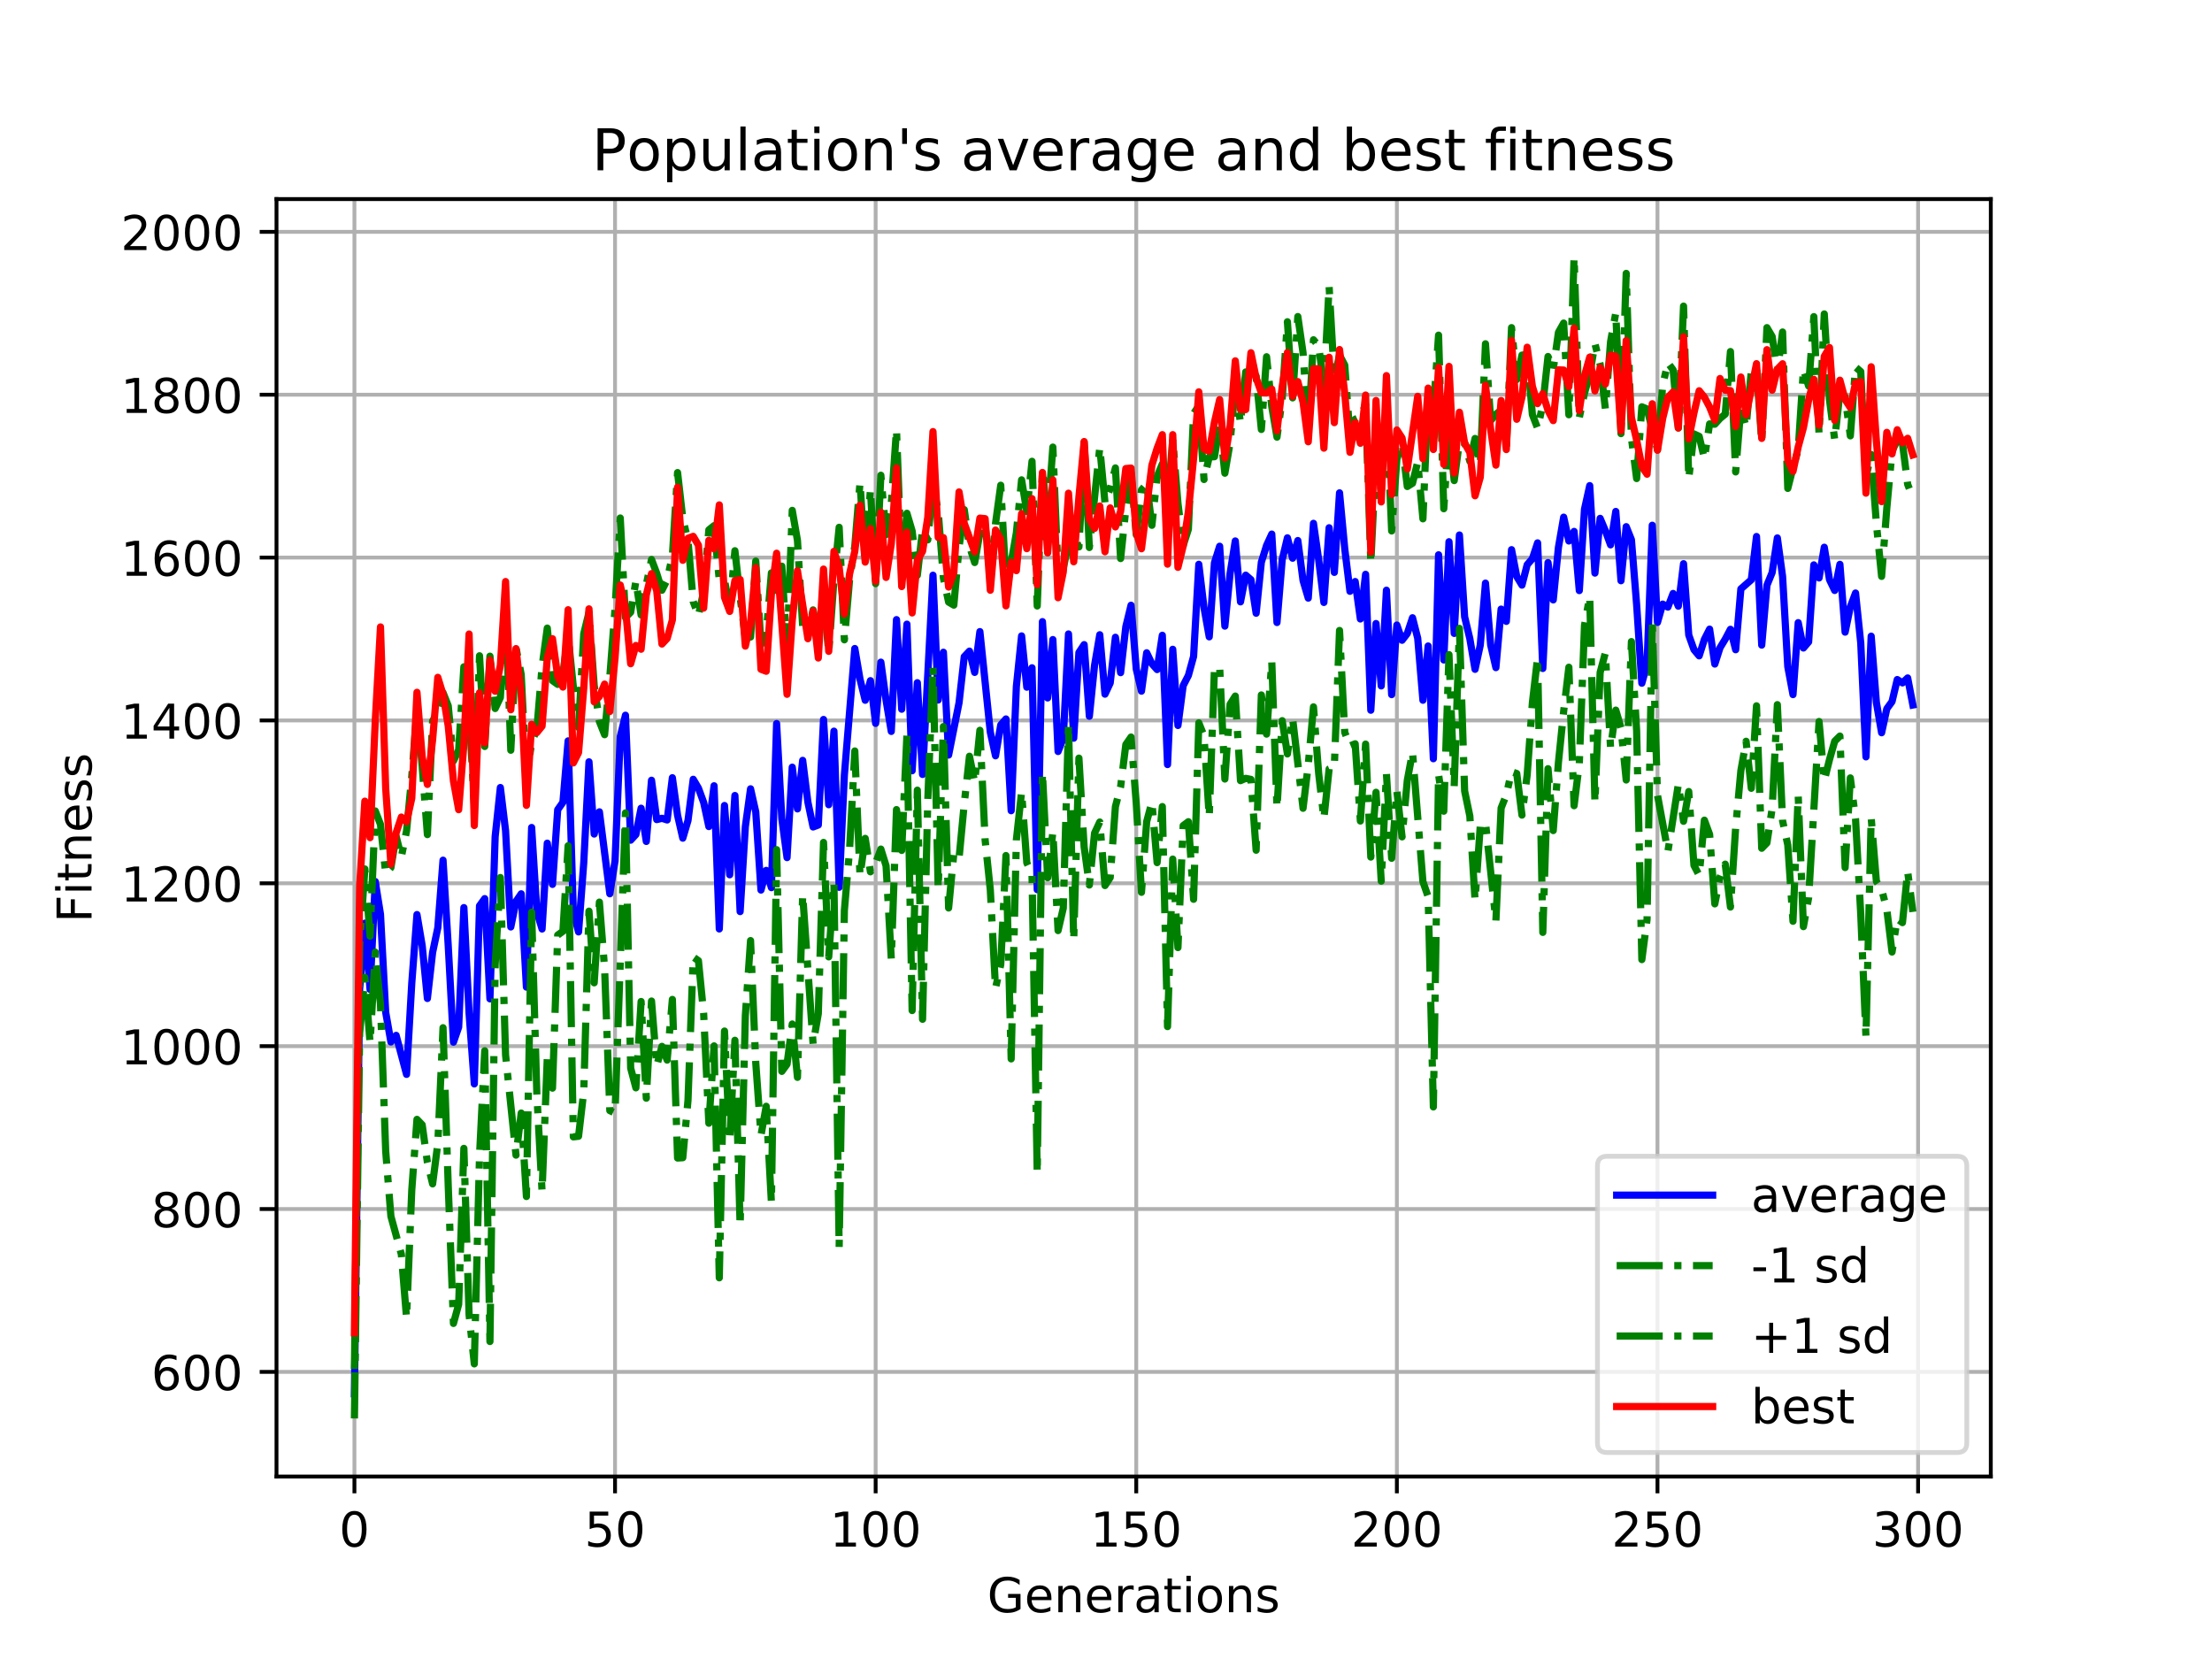<?xml version="1.0" encoding="utf-8" standalone="no"?>
<!DOCTYPE svg PUBLIC "-//W3C//DTD SVG 1.1//EN"
  "http://www.w3.org/Graphics/SVG/1.1/DTD/svg11.dtd">
<!-- Created with matplotlib (https://matplotlib.org/) -->
<svg height="345.6pt" version="1.1" viewBox="0 0 460.8 345.6" width="460.8pt" xmlns="http://www.w3.org/2000/svg" xmlns:xlink="http://www.w3.org/1999/xlink">
 <defs>
  <style type="text/css">
*{stroke-linecap:butt;stroke-linejoin:round;}
  </style>
 </defs>
 <g id="figure_1">
  <g id="patch_1">
   <path d="M 0 345.6 
L 460.8 345.6 
L 460.8 0 
L 0 0 
z
" style="fill:#ffffff;"/>
  </g>
  <g id="axes_1">
   <g id="patch_2">
    <path d="M 57.6 307.584 
L 414.72 307.584 
L 414.72 41.472 
L 57.6 41.472 
z
" style="fill:#ffffff;"/>
   </g>
   <g id="matplotlib.axis_1">
    <g id="xtick_1">
     <g id="line2d_1">
      <path clip-path="url(#p22be4fa72e)" d="M 73.833 307.584 
L 73.833 41.472 
" style="fill:none;stroke:#b0b0b0;stroke-linecap:square;stroke-width:0.8;"/>
     </g>
     <g id="line2d_2">
      <defs>
       <path d="M 0 0 
L 0 3.5 
" id="m4e0521a8e1" style="stroke:#000000;stroke-width:0.8;"/>
      </defs>
      <g>
       <use style="stroke:#000000;stroke-width:0.8;" x="73.833" xlink:href="#m4e0521a8e1" y="307.584"/>
      </g>
     </g>
     <g id="text_1">
      <!-- 0 -->
      <defs>
       <path d="M 31.781 66.406 
Q 24.172 66.406 20.328 58.906 
Q 16.5 51.422 16.5 36.375 
Q 16.5 21.391 20.328 13.891 
Q 24.172 6.391 31.781 6.391 
Q 39.453 6.391 43.281 13.891 
Q 47.125 21.391 47.125 36.375 
Q 47.125 51.422 43.281 58.906 
Q 39.453 66.406 31.781 66.406 
z
M 31.781 74.219 
Q 44.047 74.219 50.516 64.516 
Q 56.984 54.828 56.984 36.375 
Q 56.984 17.969 50.516 8.266 
Q 44.047 -1.422 31.781 -1.422 
Q 19.531 -1.422 13.062 8.266 
Q 6.594 17.969 6.594 36.375 
Q 6.594 54.828 13.062 64.516 
Q 19.531 74.219 31.781 74.219 
z
" id="DejaVuSans-48"/>
      </defs>
      <g transform="translate(70.651 322.182)scale(0.1 -0.1)">
       <use xlink:href="#DejaVuSans-48"/>
      </g>
     </g>
    </g>
    <g id="xtick_2">
     <g id="line2d_3">
      <path clip-path="url(#p22be4fa72e)" d="M 128.123 307.584 
L 128.123 41.472 
" style="fill:none;stroke:#b0b0b0;stroke-linecap:square;stroke-width:0.8;"/>
     </g>
     <g id="line2d_4">
      <g>
       <use style="stroke:#000000;stroke-width:0.8;" x="128.123" xlink:href="#m4e0521a8e1" y="307.584"/>
      </g>
     </g>
     <g id="text_2">
      <!-- 50 -->
      <defs>
       <path d="M 10.797 72.906 
L 49.516 72.906 
L 49.516 64.594 
L 19.828 64.594 
L 19.828 46.734 
Q 21.969 47.469 24.109 47.828 
Q 26.266 48.188 28.422 48.188 
Q 40.625 48.188 47.75 41.5 
Q 54.891 34.812 54.891 23.391 
Q 54.891 11.625 47.562 5.094 
Q 40.234 -1.422 26.906 -1.422 
Q 22.312 -1.422 17.547 -0.641 
Q 12.797 0.141 7.719 1.703 
L 7.719 11.625 
Q 12.109 9.234 16.797 8.062 
Q 21.484 6.891 26.703 6.891 
Q 35.156 6.891 40.078 11.328 
Q 45.016 15.766 45.016 23.391 
Q 45.016 31 40.078 35.438 
Q 35.156 39.891 26.703 39.891 
Q 22.75 39.891 18.812 39.016 
Q 14.891 38.141 10.797 36.281 
z
" id="DejaVuSans-53"/>
      </defs>
      <g transform="translate(121.76 322.182)scale(0.1 -0.1)">
       <use xlink:href="#DejaVuSans-53"/>
       <use x="63.623" xlink:href="#DejaVuSans-48"/>
      </g>
     </g>
    </g>
    <g id="xtick_3">
     <g id="line2d_5">
      <path clip-path="url(#p22be4fa72e)" d="M 182.413 307.584 
L 182.413 41.472 
" style="fill:none;stroke:#b0b0b0;stroke-linecap:square;stroke-width:0.8;"/>
     </g>
     <g id="line2d_6">
      <g>
       <use style="stroke:#000000;stroke-width:0.8;" x="182.413" xlink:href="#m4e0521a8e1" y="307.584"/>
      </g>
     </g>
     <g id="text_3">
      <!-- 100 -->
      <defs>
       <path d="M 12.406 8.297 
L 28.516 8.297 
L 28.516 63.922 
L 10.984 60.406 
L 10.984 69.391 
L 28.422 72.906 
L 38.281 72.906 
L 38.281 8.297 
L 54.391 8.297 
L 54.391 0 
L 12.406 0 
z
" id="DejaVuSans-49"/>
      </defs>
      <g transform="translate(172.869 322.182)scale(0.1 -0.1)">
       <use xlink:href="#DejaVuSans-49"/>
       <use x="63.623" xlink:href="#DejaVuSans-48"/>
       <use x="127.246" xlink:href="#DejaVuSans-48"/>
      </g>
     </g>
    </g>
    <g id="xtick_4">
     <g id="line2d_7">
      <path clip-path="url(#p22be4fa72e)" d="M 236.703 307.584 
L 236.703 41.472 
" style="fill:none;stroke:#b0b0b0;stroke-linecap:square;stroke-width:0.8;"/>
     </g>
     <g id="line2d_8">
      <g>
       <use style="stroke:#000000;stroke-width:0.8;" x="236.703" xlink:href="#m4e0521a8e1" y="307.584"/>
      </g>
     </g>
     <g id="text_4">
      <!-- 150 -->
      <g transform="translate(227.159 322.182)scale(0.1 -0.1)">
       <use xlink:href="#DejaVuSans-49"/>
       <use x="63.623" xlink:href="#DejaVuSans-53"/>
       <use x="127.246" xlink:href="#DejaVuSans-48"/>
      </g>
     </g>
    </g>
    <g id="xtick_5">
     <g id="line2d_9">
      <path clip-path="url(#p22be4fa72e)" d="M 290.993 307.584 
L 290.993 41.472 
" style="fill:none;stroke:#b0b0b0;stroke-linecap:square;stroke-width:0.8;"/>
     </g>
     <g id="line2d_10">
      <g>
       <use style="stroke:#000000;stroke-width:0.8;" x="290.993" xlink:href="#m4e0521a8e1" y="307.584"/>
      </g>
     </g>
     <g id="text_5">
      <!-- 200 -->
      <defs>
       <path d="M 19.188 8.297 
L 53.609 8.297 
L 53.609 0 
L 7.328 0 
L 7.328 8.297 
Q 12.938 14.109 22.625 23.891 
Q 32.328 33.688 34.812 36.531 
Q 39.547 41.844 41.422 45.531 
Q 43.312 49.219 43.312 52.781 
Q 43.312 58.594 39.234 62.25 
Q 35.156 65.922 28.609 65.922 
Q 23.969 65.922 18.812 64.312 
Q 13.672 62.703 7.812 59.422 
L 7.812 69.391 
Q 13.766 71.781 18.938 73 
Q 24.125 74.219 28.422 74.219 
Q 39.75 74.219 46.484 68.547 
Q 53.219 62.891 53.219 53.422 
Q 53.219 48.922 51.531 44.891 
Q 49.859 40.875 45.406 35.406 
Q 44.188 33.984 37.641 27.219 
Q 31.109 20.453 19.188 8.297 
z
" id="DejaVuSans-50"/>
      </defs>
      <g transform="translate(281.449 322.182)scale(0.1 -0.1)">
       <use xlink:href="#DejaVuSans-50"/>
       <use x="63.623" xlink:href="#DejaVuSans-48"/>
       <use x="127.246" xlink:href="#DejaVuSans-48"/>
      </g>
     </g>
    </g>
    <g id="xtick_6">
     <g id="line2d_11">
      <path clip-path="url(#p22be4fa72e)" d="M 345.283 307.584 
L 345.283 41.472 
" style="fill:none;stroke:#b0b0b0;stroke-linecap:square;stroke-width:0.8;"/>
     </g>
     <g id="line2d_12">
      <g>
       <use style="stroke:#000000;stroke-width:0.8;" x="345.283" xlink:href="#m4e0521a8e1" y="307.584"/>
      </g>
     </g>
     <g id="text_6">
      <!-- 250 -->
      <g transform="translate(335.739 322.182)scale(0.1 -0.1)">
       <use xlink:href="#DejaVuSans-50"/>
       <use x="63.623" xlink:href="#DejaVuSans-53"/>
       <use x="127.246" xlink:href="#DejaVuSans-48"/>
      </g>
     </g>
    </g>
    <g id="xtick_7">
     <g id="line2d_13">
      <path clip-path="url(#p22be4fa72e)" d="M 399.573 307.584 
L 399.573 41.472 
" style="fill:none;stroke:#b0b0b0;stroke-linecap:square;stroke-width:0.8;"/>
     </g>
     <g id="line2d_14">
      <g>
       <use style="stroke:#000000;stroke-width:0.8;" x="399.573" xlink:href="#m4e0521a8e1" y="307.584"/>
      </g>
     </g>
     <g id="text_7">
      <!-- 300 -->
      <defs>
       <path d="M 40.578 39.312 
Q 47.656 37.797 51.625 33 
Q 55.609 28.219 55.609 21.188 
Q 55.609 10.406 48.188 4.484 
Q 40.766 -1.422 27.094 -1.422 
Q 22.516 -1.422 17.656 -0.516 
Q 12.797 0.391 7.625 2.203 
L 7.625 11.719 
Q 11.719 9.328 16.594 8.109 
Q 21.484 6.891 26.812 6.891 
Q 36.078 6.891 40.938 10.547 
Q 45.797 14.203 45.797 21.188 
Q 45.797 27.641 41.281 31.266 
Q 36.766 34.906 28.719 34.906 
L 20.219 34.906 
L 20.219 43.016 
L 29.109 43.016 
Q 36.375 43.016 40.234 45.922 
Q 44.094 48.828 44.094 54.297 
Q 44.094 59.906 40.109 62.906 
Q 36.141 65.922 28.719 65.922 
Q 24.656 65.922 20.016 65.031 
Q 15.375 64.156 9.812 62.312 
L 9.812 71.094 
Q 15.438 72.656 20.344 73.438 
Q 25.25 74.219 29.594 74.219 
Q 40.828 74.219 47.359 69.109 
Q 53.906 64.016 53.906 55.328 
Q 53.906 49.266 50.438 45.094 
Q 46.969 40.922 40.578 39.312 
z
" id="DejaVuSans-51"/>
      </defs>
      <g transform="translate(390.029 322.182)scale(0.1 -0.1)">
       <use xlink:href="#DejaVuSans-51"/>
       <use x="63.623" xlink:href="#DejaVuSans-48"/>
       <use x="127.246" xlink:href="#DejaVuSans-48"/>
      </g>
     </g>
    </g>
    <g id="text_8">
     <!-- Generations -->
     <defs>
      <path d="M 59.516 10.406 
L 59.516 29.984 
L 43.406 29.984 
L 43.406 38.094 
L 69.281 38.094 
L 69.281 6.781 
Q 63.578 2.734 56.688 0.656 
Q 49.812 -1.422 42 -1.422 
Q 24.906 -1.422 15.25 8.562 
Q 5.609 18.562 5.609 36.375 
Q 5.609 54.25 15.25 64.234 
Q 24.906 74.219 42 74.219 
Q 49.125 74.219 55.547 72.453 
Q 61.969 70.703 67.391 67.281 
L 67.391 56.781 
Q 61.922 61.422 55.766 63.766 
Q 49.609 66.109 42.828 66.109 
Q 29.438 66.109 22.719 58.641 
Q 16.016 51.172 16.016 36.375 
Q 16.016 21.625 22.719 14.156 
Q 29.438 6.688 42.828 6.688 
Q 48.047 6.688 52.141 7.594 
Q 56.25 8.5 59.516 10.406 
z
" id="DejaVuSans-71"/>
      <path d="M 56.203 29.594 
L 56.203 25.203 
L 14.891 25.203 
Q 15.484 15.922 20.484 11.062 
Q 25.484 6.203 34.422 6.203 
Q 39.594 6.203 44.453 7.469 
Q 49.312 8.734 54.109 11.281 
L 54.109 2.781 
Q 49.266 0.734 44.188 -0.344 
Q 39.109 -1.422 33.891 -1.422 
Q 20.797 -1.422 13.156 6.188 
Q 5.516 13.812 5.516 26.812 
Q 5.516 40.234 12.766 48.109 
Q 20.016 56 32.328 56 
Q 43.359 56 49.781 48.891 
Q 56.203 41.797 56.203 29.594 
z
M 47.219 32.234 
Q 47.125 39.594 43.094 43.984 
Q 39.062 48.391 32.422 48.391 
Q 24.906 48.391 20.391 44.141 
Q 15.875 39.891 15.188 32.172 
z
" id="DejaVuSans-101"/>
      <path d="M 54.891 33.016 
L 54.891 0 
L 45.906 0 
L 45.906 32.719 
Q 45.906 40.484 42.875 44.328 
Q 39.844 48.188 33.797 48.188 
Q 26.516 48.188 22.312 43.547 
Q 18.109 38.922 18.109 30.906 
L 18.109 0 
L 9.078 0 
L 9.078 54.688 
L 18.109 54.688 
L 18.109 46.188 
Q 21.344 51.125 25.703 53.562 
Q 30.078 56 35.797 56 
Q 45.219 56 50.047 50.172 
Q 54.891 44.344 54.891 33.016 
z
" id="DejaVuSans-110"/>
      <path d="M 41.109 46.297 
Q 39.594 47.172 37.812 47.578 
Q 36.031 48 33.891 48 
Q 26.266 48 22.188 43.047 
Q 18.109 38.094 18.109 28.812 
L 18.109 0 
L 9.078 0 
L 9.078 54.688 
L 18.109 54.688 
L 18.109 46.188 
Q 20.953 51.172 25.484 53.578 
Q 30.031 56 36.531 56 
Q 37.453 56 38.578 55.875 
Q 39.703 55.766 41.062 55.516 
z
" id="DejaVuSans-114"/>
      <path d="M 34.281 27.484 
Q 23.391 27.484 19.188 25 
Q 14.984 22.516 14.984 16.5 
Q 14.984 11.719 18.141 8.906 
Q 21.297 6.109 26.703 6.109 
Q 34.188 6.109 38.703 11.406 
Q 43.219 16.703 43.219 25.484 
L 43.219 27.484 
z
M 52.203 31.203 
L 52.203 0 
L 43.219 0 
L 43.219 8.297 
Q 40.141 3.328 35.547 0.953 
Q 30.953 -1.422 24.312 -1.422 
Q 15.922 -1.422 10.953 3.297 
Q 6 8.016 6 15.922 
Q 6 25.141 12.172 29.828 
Q 18.359 34.516 30.609 34.516 
L 43.219 34.516 
L 43.219 35.406 
Q 43.219 41.609 39.141 45 
Q 35.062 48.391 27.688 48.391 
Q 23 48.391 18.547 47.266 
Q 14.109 46.141 10.016 43.891 
L 10.016 52.203 
Q 14.938 54.109 19.578 55.047 
Q 24.219 56 28.609 56 
Q 40.484 56 46.344 49.844 
Q 52.203 43.703 52.203 31.203 
z
" id="DejaVuSans-97"/>
      <path d="M 18.312 70.219 
L 18.312 54.688 
L 36.812 54.688 
L 36.812 47.703 
L 18.312 47.703 
L 18.312 18.016 
Q 18.312 11.328 20.141 9.422 
Q 21.969 7.516 27.594 7.516 
L 36.812 7.516 
L 36.812 0 
L 27.594 0 
Q 17.188 0 13.234 3.875 
Q 9.281 7.766 9.281 18.016 
L 9.281 47.703 
L 2.688 47.703 
L 2.688 54.688 
L 9.281 54.688 
L 9.281 70.219 
z
" id="DejaVuSans-116"/>
      <path d="M 9.422 54.688 
L 18.406 54.688 
L 18.406 0 
L 9.422 0 
z
M 9.422 75.984 
L 18.406 75.984 
L 18.406 64.594 
L 9.422 64.594 
z
" id="DejaVuSans-105"/>
      <path d="M 30.609 48.391 
Q 23.391 48.391 19.188 42.75 
Q 14.984 37.109 14.984 27.297 
Q 14.984 17.484 19.156 11.844 
Q 23.344 6.203 30.609 6.203 
Q 37.797 6.203 41.984 11.859 
Q 46.188 17.531 46.188 27.297 
Q 46.188 37.016 41.984 42.703 
Q 37.797 48.391 30.609 48.391 
z
M 30.609 56 
Q 42.328 56 49.016 48.375 
Q 55.719 40.766 55.719 27.297 
Q 55.719 13.875 49.016 6.219 
Q 42.328 -1.422 30.609 -1.422 
Q 18.844 -1.422 12.172 6.219 
Q 5.516 13.875 5.516 27.297 
Q 5.516 40.766 12.172 48.375 
Q 18.844 56 30.609 56 
z
" id="DejaVuSans-111"/>
      <path d="M 44.281 53.078 
L 44.281 44.578 
Q 40.484 46.531 36.375 47.5 
Q 32.281 48.484 27.875 48.484 
Q 21.188 48.484 17.844 46.438 
Q 14.5 44.391 14.5 40.281 
Q 14.5 37.156 16.891 35.375 
Q 19.281 33.594 26.516 31.984 
L 29.594 31.297 
Q 39.156 29.25 43.188 25.516 
Q 47.219 21.781 47.219 15.094 
Q 47.219 7.469 41.188 3.016 
Q 35.156 -1.422 24.609 -1.422 
Q 20.219 -1.422 15.453 -0.562 
Q 10.688 0.297 5.422 2 
L 5.422 11.281 
Q 10.406 8.688 15.234 7.391 
Q 20.062 6.109 24.812 6.109 
Q 31.156 6.109 34.562 8.281 
Q 37.984 10.453 37.984 14.406 
Q 37.984 18.062 35.516 20.016 
Q 33.062 21.969 24.703 23.781 
L 21.578 24.516 
Q 13.234 26.266 9.516 29.906 
Q 5.812 33.547 5.812 39.891 
Q 5.812 47.609 11.281 51.797 
Q 16.75 56 26.812 56 
Q 31.781 56 36.172 55.266 
Q 40.578 54.547 44.281 53.078 
z
" id="DejaVuSans-115"/>
     </defs>
     <g transform="translate(205.662 335.861)scale(0.1 -0.1)">
      <use xlink:href="#DejaVuSans-71"/>
      <use x="77.49" xlink:href="#DejaVuSans-101"/>
      <use x="139.014" xlink:href="#DejaVuSans-110"/>
      <use x="202.393" xlink:href="#DejaVuSans-101"/>
      <use x="263.916" xlink:href="#DejaVuSans-114"/>
      <use x="305.029" xlink:href="#DejaVuSans-97"/>
      <use x="366.309" xlink:href="#DejaVuSans-116"/>
      <use x="405.518" xlink:href="#DejaVuSans-105"/>
      <use x="433.301" xlink:href="#DejaVuSans-111"/>
      <use x="494.482" xlink:href="#DejaVuSans-110"/>
      <use x="557.861" xlink:href="#DejaVuSans-115"/>
     </g>
    </g>
   </g>
   <g id="matplotlib.axis_2">
    <g id="ytick_1">
     <g id="line2d_15">
      <path clip-path="url(#p22be4fa72e)" d="M 57.6 285.784 
L 414.72 285.784 
" style="fill:none;stroke:#b0b0b0;stroke-linecap:square;stroke-width:0.8;"/>
     </g>
     <g id="line2d_16">
      <defs>
       <path d="M 0 0 
L -3.5 0 
" id="m85b2cd9e06" style="stroke:#000000;stroke-width:0.8;"/>
      </defs>
      <g>
       <use style="stroke:#000000;stroke-width:0.8;" x="57.6" xlink:href="#m85b2cd9e06" y="285.784"/>
      </g>
     </g>
     <g id="text_9">
      <!-- 600 -->
      <defs>
       <path d="M 33.016 40.375 
Q 26.375 40.375 22.484 35.828 
Q 18.609 31.297 18.609 23.391 
Q 18.609 15.531 22.484 10.953 
Q 26.375 6.391 33.016 6.391 
Q 39.656 6.391 43.531 10.953 
Q 47.406 15.531 47.406 23.391 
Q 47.406 31.297 43.531 35.828 
Q 39.656 40.375 33.016 40.375 
z
M 52.594 71.297 
L 52.594 62.312 
Q 48.875 64.062 45.094 64.984 
Q 41.312 65.922 37.594 65.922 
Q 27.828 65.922 22.672 59.328 
Q 17.531 52.734 16.797 39.406 
Q 19.672 43.656 24.016 45.922 
Q 28.375 48.188 33.594 48.188 
Q 44.578 48.188 50.953 41.516 
Q 57.328 34.859 57.328 23.391 
Q 57.328 12.156 50.688 5.359 
Q 44.047 -1.422 33.016 -1.422 
Q 20.359 -1.422 13.672 8.266 
Q 6.984 17.969 6.984 36.375 
Q 6.984 53.656 15.188 63.938 
Q 23.391 74.219 37.203 74.219 
Q 40.922 74.219 44.703 73.484 
Q 48.484 72.75 52.594 71.297 
z
" id="DejaVuSans-54"/>
      </defs>
      <g transform="translate(31.512 289.584)scale(0.1 -0.1)">
       <use xlink:href="#DejaVuSans-54"/>
       <use x="63.623" xlink:href="#DejaVuSans-48"/>
       <use x="127.246" xlink:href="#DejaVuSans-48"/>
      </g>
     </g>
    </g>
    <g id="ytick_2">
     <g id="line2d_17">
      <path clip-path="url(#p22be4fa72e)" d="M 57.6 251.857 
L 414.72 251.857 
" style="fill:none;stroke:#b0b0b0;stroke-linecap:square;stroke-width:0.8;"/>
     </g>
     <g id="line2d_18">
      <g>
       <use style="stroke:#000000;stroke-width:0.8;" x="57.6" xlink:href="#m85b2cd9e06" y="251.857"/>
      </g>
     </g>
     <g id="text_10">
      <!-- 800 -->
      <defs>
       <path d="M 31.781 34.625 
Q 24.75 34.625 20.719 30.859 
Q 16.703 27.094 16.703 20.516 
Q 16.703 13.922 20.719 10.156 
Q 24.75 6.391 31.781 6.391 
Q 38.812 6.391 42.859 10.172 
Q 46.922 13.969 46.922 20.516 
Q 46.922 27.094 42.891 30.859 
Q 38.875 34.625 31.781 34.625 
z
M 21.922 38.812 
Q 15.578 40.375 12.031 44.719 
Q 8.5 49.078 8.5 55.328 
Q 8.5 64.062 14.719 69.141 
Q 20.953 74.219 31.781 74.219 
Q 42.672 74.219 48.875 69.141 
Q 55.078 64.062 55.078 55.328 
Q 55.078 49.078 51.531 44.719 
Q 48 40.375 41.703 38.812 
Q 48.828 37.156 52.797 32.312 
Q 56.781 27.484 56.781 20.516 
Q 56.781 9.906 50.312 4.234 
Q 43.844 -1.422 31.781 -1.422 
Q 19.734 -1.422 13.25 4.234 
Q 6.781 9.906 6.781 20.516 
Q 6.781 27.484 10.781 32.312 
Q 14.797 37.156 21.922 38.812 
z
M 18.312 54.391 
Q 18.312 48.734 21.844 45.562 
Q 25.391 42.391 31.781 42.391 
Q 38.141 42.391 41.719 45.562 
Q 45.312 48.734 45.312 54.391 
Q 45.312 60.062 41.719 63.234 
Q 38.141 66.406 31.781 66.406 
Q 25.391 66.406 21.844 63.234 
Q 18.312 60.062 18.312 54.391 
z
" id="DejaVuSans-56"/>
      </defs>
      <g transform="translate(31.512 255.656)scale(0.1 -0.1)">
       <use xlink:href="#DejaVuSans-56"/>
       <use x="63.623" xlink:href="#DejaVuSans-48"/>
       <use x="127.246" xlink:href="#DejaVuSans-48"/>
      </g>
     </g>
    </g>
    <g id="ytick_3">
     <g id="line2d_19">
      <path clip-path="url(#p22be4fa72e)" d="M 57.6 217.93 
L 414.72 217.93 
" style="fill:none;stroke:#b0b0b0;stroke-linecap:square;stroke-width:0.8;"/>
     </g>
     <g id="line2d_20">
      <g>
       <use style="stroke:#000000;stroke-width:0.8;" x="57.6" xlink:href="#m85b2cd9e06" y="217.93"/>
      </g>
     </g>
     <g id="text_11">
      <!-- 1000 -->
      <g transform="translate(25.15 221.729)scale(0.1 -0.1)">
       <use xlink:href="#DejaVuSans-49"/>
       <use x="63.623" xlink:href="#DejaVuSans-48"/>
       <use x="127.246" xlink:href="#DejaVuSans-48"/>
       <use x="190.869" xlink:href="#DejaVuSans-48"/>
      </g>
     </g>
    </g>
    <g id="ytick_4">
     <g id="line2d_21">
      <path clip-path="url(#p22be4fa72e)" d="M 57.6 184.003 
L 414.72 184.003 
" style="fill:none;stroke:#b0b0b0;stroke-linecap:square;stroke-width:0.8;"/>
     </g>
     <g id="line2d_22">
      <g>
       <use style="stroke:#000000;stroke-width:0.8;" x="57.6" xlink:href="#m85b2cd9e06" y="184.003"/>
      </g>
     </g>
     <g id="text_12">
      <!-- 1200 -->
      <g transform="translate(25.15 187.802)scale(0.1 -0.1)">
       <use xlink:href="#DejaVuSans-49"/>
       <use x="63.623" xlink:href="#DejaVuSans-50"/>
       <use x="127.246" xlink:href="#DejaVuSans-48"/>
       <use x="190.869" xlink:href="#DejaVuSans-48"/>
      </g>
     </g>
    </g>
    <g id="ytick_5">
     <g id="line2d_23">
      <path clip-path="url(#p22be4fa72e)" d="M 57.6 150.076 
L 414.72 150.076 
" style="fill:none;stroke:#b0b0b0;stroke-linecap:square;stroke-width:0.8;"/>
     </g>
     <g id="line2d_24">
      <g>
       <use style="stroke:#000000;stroke-width:0.8;" x="57.6" xlink:href="#m85b2cd9e06" y="150.076"/>
      </g>
     </g>
     <g id="text_13">
      <!-- 1400 -->
      <defs>
       <path d="M 37.797 64.312 
L 12.891 25.391 
L 37.797 25.391 
z
M 35.203 72.906 
L 47.609 72.906 
L 47.609 25.391 
L 58.016 25.391 
L 58.016 17.188 
L 47.609 17.188 
L 47.609 0 
L 37.797 0 
L 37.797 17.188 
L 4.891 17.188 
L 4.891 26.703 
z
" id="DejaVuSans-52"/>
      </defs>
      <g transform="translate(25.15 153.875)scale(0.1 -0.1)">
       <use xlink:href="#DejaVuSans-49"/>
       <use x="63.623" xlink:href="#DejaVuSans-52"/>
       <use x="127.246" xlink:href="#DejaVuSans-48"/>
       <use x="190.869" xlink:href="#DejaVuSans-48"/>
      </g>
     </g>
    </g>
    <g id="ytick_6">
     <g id="line2d_25">
      <path clip-path="url(#p22be4fa72e)" d="M 57.6 116.148 
L 414.72 116.148 
" style="fill:none;stroke:#b0b0b0;stroke-linecap:square;stroke-width:0.8;"/>
     </g>
     <g id="line2d_26">
      <g>
       <use style="stroke:#000000;stroke-width:0.8;" x="57.6" xlink:href="#m85b2cd9e06" y="116.148"/>
      </g>
     </g>
     <g id="text_14">
      <!-- 1600 -->
      <g transform="translate(25.15 119.948)scale(0.1 -0.1)">
       <use xlink:href="#DejaVuSans-49"/>
       <use x="63.623" xlink:href="#DejaVuSans-54"/>
       <use x="127.246" xlink:href="#DejaVuSans-48"/>
       <use x="190.869" xlink:href="#DejaVuSans-48"/>
      </g>
     </g>
    </g>
    <g id="ytick_7">
     <g id="line2d_27">
      <path clip-path="url(#p22be4fa72e)" d="M 57.6 82.221 
L 414.72 82.221 
" style="fill:none;stroke:#b0b0b0;stroke-linecap:square;stroke-width:0.8;"/>
     </g>
     <g id="line2d_28">
      <g>
       <use style="stroke:#000000;stroke-width:0.8;" x="57.6" xlink:href="#m85b2cd9e06" y="82.221"/>
      </g>
     </g>
     <g id="text_15">
      <!-- 1800 -->
      <g transform="translate(25.15 86.021)scale(0.1 -0.1)">
       <use xlink:href="#DejaVuSans-49"/>
       <use x="63.623" xlink:href="#DejaVuSans-56"/>
       <use x="127.246" xlink:href="#DejaVuSans-48"/>
       <use x="190.869" xlink:href="#DejaVuSans-48"/>
      </g>
     </g>
    </g>
    <g id="ytick_8">
     <g id="line2d_29">
      <path clip-path="url(#p22be4fa72e)" d="M 57.6 48.294 
L 414.72 48.294 
" style="fill:none;stroke:#b0b0b0;stroke-linecap:square;stroke-width:0.8;"/>
     </g>
     <g id="line2d_30">
      <g>
       <use style="stroke:#000000;stroke-width:0.8;" x="57.6" xlink:href="#m85b2cd9e06" y="48.294"/>
      </g>
     </g>
     <g id="text_16">
      <!-- 2000 -->
      <g transform="translate(25.15 52.093)scale(0.1 -0.1)">
       <use xlink:href="#DejaVuSans-50"/>
       <use x="63.623" xlink:href="#DejaVuSans-48"/>
       <use x="127.246" xlink:href="#DejaVuSans-48"/>
       <use x="190.869" xlink:href="#DejaVuSans-48"/>
      </g>
     </g>
    </g>
    <g id="text_17">
     <!-- Fitness -->
     <defs>
      <path d="M 9.812 72.906 
L 51.703 72.906 
L 51.703 64.594 
L 19.672 64.594 
L 19.672 43.109 
L 48.578 43.109 
L 48.578 34.812 
L 19.672 34.812 
L 19.672 0 
L 9.812 0 
z
" id="DejaVuSans-70"/>
     </defs>
     <g transform="translate(19.07 192.202)rotate(-90)scale(0.1 -0.1)">
      <use xlink:href="#DejaVuSans-70"/>
      <use x="57.41" xlink:href="#DejaVuSans-105"/>
      <use x="85.193" xlink:href="#DejaVuSans-116"/>
      <use x="124.402" xlink:href="#DejaVuSans-110"/>
      <use x="187.781" xlink:href="#DejaVuSans-101"/>
      <use x="249.305" xlink:href="#DejaVuSans-115"/>
      <use x="301.404" xlink:href="#DejaVuSans-115"/>
     </g>
    </g>
   </g>
   <g id="line2d_31">
    <path clip-path="url(#p22be4fa72e)" d="M 73.833 290.347 
L 74.919 206.068 
L 76.004 192.317 
L 77.09 206.11 
L 78.176 183.643 
L 79.262 190.453 
L 80.348 210.877 
L 81.433 217.065 
L 82.519 215.685 
L 84.691 223.81 
L 85.777 204.855 
L 86.862 190.521 
L 87.948 196.97 
L 89.034 207.999 
L 90.12 198.41 
L 91.206 193.262 
L 92.291 179.193 
L 93.377 197.056 
L 94.463 217.106 
L 95.549 213.97 
L 96.635 189.07 
L 97.72 211.115 
L 98.806 225.796 
L 99.892 188.698 
L 100.978 187.199 
L 102.064 208.077 
L 103.149 174.297 
L 104.235 164.057 
L 105.321 173.056 
L 106.407 193.099 
L 107.493 187.786 
L 108.578 186.199 
L 109.664 205.629 
L 110.75 172.382 
L 111.836 189.917 
L 112.922 193.527 
L 114.007 175.652 
L 115.093 184.232 
L 116.179 168.68 
L 117.265 167.138 
L 118.351 154.339 
L 119.436 189.952 
L 120.522 194.133 
L 121.608 179.696 
L 122.694 158.702 
L 123.78 173.746 
L 124.865 169.119 
L 127.037 186.186 
L 128.123 179.337 
L 129.209 153.474 
L 130.294 148.996 
L 131.38 175.022 
L 132.466 173.843 
L 133.552 168.37 
L 134.638 175.285 
L 135.723 162.543 
L 136.809 170.736 
L 137.895 170.469 
L 138.981 170.813 
L 140.067 162.016 
L 141.152 169.843 
L 142.238 174.604 
L 143.324 170.922 
L 144.41 162.341 
L 145.496 164.188 
L 146.581 167.153 
L 147.667 172.187 
L 148.753 163.692 
L 149.839 193.516 
L 150.925 167.802 
L 152.01 182.231 
L 153.096 165.719 
L 154.182 189.897 
L 155.268 172.203 
L 156.354 164.325 
L 157.439 169.135 
L 158.525 185.414 
L 159.611 181.321 
L 160.697 184.909 
L 161.783 150.733 
L 162.868 170.565 
L 163.954 178.653 
L 165.04 159.82 
L 166.126 168.507 
L 167.212 158.4 
L 168.297 167.092 
L 169.383 172.271 
L 170.469 171.861 
L 171.555 149.88 
L 172.641 167.637 
L 173.726 152.314 
L 174.812 184.837 
L 175.898 161.474 
L 178.07 135.097 
L 179.155 141.478 
L 180.241 145.878 
L 181.327 141.795 
L 182.413 150.692 
L 183.499 137.94 
L 184.584 145.869 
L 185.67 152.367 
L 186.756 129.081 
L 187.842 147.743 
L 188.928 130.025 
L 190.013 160.563 
L 191.099 142.222 
L 192.185 161.33 
L 194.357 119.828 
L 195.442 145.827 
L 196.528 135.876 
L 197.614 157.285 
L 199.786 146.399 
L 200.871 136.799 
L 201.957 135.645 
L 203.043 140.071 
L 204.129 131.575 
L 206.3 152.518 
L 207.386 157.448 
L 208.472 151.022 
L 209.558 149.773 
L 210.644 168.885 
L 211.729 142.981 
L 212.815 132.474 
L 213.901 143.152 
L 214.987 139.114 
L 216.073 185.333 
L 217.158 129.5 
L 218.244 145.394 
L 219.33 133.236 
L 220.416 156.551 
L 221.502 153.788 
L 222.587 132.066 
L 223.673 153.777 
L 224.759 135.932 
L 225.845 134.29 
L 226.931 149.211 
L 228.016 138.599 
L 229.102 132.229 
L 230.188 144.603 
L 231.274 142.283 
L 232.36 132.757 
L 233.445 140.125 
L 234.531 130.542 
L 235.617 126.084 
L 236.703 139.378 
L 237.789 143.98 
L 238.875 135.99 
L 239.96 138.262 
L 241.046 139.48 
L 242.132 132.344 
L 243.218 159.271 
L 244.304 135.26 
L 245.389 151.129 
L 246.475 142.827 
L 247.561 140.71 
L 248.647 136.751 
L 249.733 117.556 
L 250.818 126.608 
L 251.904 132.664 
L 252.99 117.247 
L 254.076 113.792 
L 255.162 130.431 
L 256.247 119.485 
L 257.333 112.693 
L 258.419 125.38 
L 259.505 119.816 
L 260.591 120.759 
L 261.676 127.744 
L 262.762 117.118 
L 263.848 113.624 
L 264.934 111.261 
L 266.02 129.679 
L 267.105 116.583 
L 268.191 112.041 
L 269.277 116.287 
L 270.363 112.607 
L 271.449 120.935 
L 272.534 124.597 
L 273.62 109.021 
L 274.706 116.62 
L 275.792 125.498 
L 276.878 109.941 
L 277.963 119.236 
L 279.049 102.669 
L 280.135 114.311 
L 281.221 123.179 
L 282.307 121.145 
L 283.392 128.943 
L 284.478 119.642 
L 285.564 147.951 
L 286.65 129.895 
L 287.736 142.892 
L 288.821 122.951 
L 289.907 144.703 
L 290.993 130.209 
L 292.079 133.377 
L 293.165 131.962 
L 294.25 128.689 
L 295.336 132.963 
L 296.422 145.87 
L 297.508 134.573 
L 298.594 158.057 
L 299.679 115.577 
L 300.765 137.482 
L 301.851 112.851 
L 302.937 131.951 
L 304.023 111.45 
L 305.108 128.487 
L 306.194 133.045 
L 307.28 139.431 
L 308.366 134.395 
L 309.452 121.474 
L 310.537 134.374 
L 311.623 139.078 
L 312.709 126.889 
L 313.795 129.442 
L 314.881 114.508 
L 315.966 120.097 
L 317.052 121.893 
L 318.138 117.643 
L 319.224 116.385 
L 320.31 113.09 
L 321.395 139.254 
L 322.481 117.199 
L 323.567 124.97 
L 324.653 114.01 
L 325.739 107.737 
L 326.824 112.7 
L 327.91 110.705 
L 328.996 123.029 
L 330.082 106.063 
L 331.168 101.166 
L 332.253 119.386 
L 333.339 107.985 
L 334.425 110.565 
L 335.511 113.503 
L 336.597 106.544 
L 337.682 120.975 
L 338.768 109.717 
L 339.854 112.429 
L 340.94 125.944 
L 342.026 142.323 
L 343.111 138.377 
L 344.197 109.419 
L 345.283 129.658 
L 346.369 125.846 
L 347.455 126.47 
L 348.54 123.626 
L 349.626 126.276 
L 350.712 117.431 
L 351.798 132.288 
L 352.884 135.332 
L 353.969 136.624 
L 355.055 133.196 
L 356.141 131.06 
L 357.227 138.333 
L 358.313 134.935 
L 359.398 133.146 
L 360.484 131.094 
L 361.57 135.349 
L 362.656 122.682 
L 364.827 120.776 
L 365.913 111.767 
L 366.999 134.39 
L 368.085 121.917 
L 369.171 119.266 
L 370.256 112.059 
L 371.342 120.069 
L 372.428 138.878 
L 373.514 144.697 
L 374.6 129.709 
L 375.685 134.99 
L 376.771 133.715 
L 377.857 117.675 
L 378.943 120.401 
L 380.029 114.002 
L 381.114 120.739 
L 382.2 123.003 
L 383.286 117.565 
L 384.372 131.685 
L 385.458 126.424 
L 386.543 123.539 
L 387.629 133.941 
L 388.715 157.667 
L 389.801 132.527 
L 390.887 146.349 
L 391.972 152.642 
L 393.058 147.65 
L 394.144 146.154 
L 395.23 141.564 
L 396.316 142.258 
L 397.401 141.229 
L 398.487 146.868 
L 398.487 146.868 
" style="fill:none;stroke:#0000ff;stroke-linecap:square;stroke-width:1.5;"/>
   </g>
   <g id="line2d_32">
    <path clip-path="url(#p22be4fa72e)" d="M 73.833 295.488 
L 74.919 215.213 
L 76.004 203.616 
L 77.09 217.202 
L 78.176 198.352 
L 79.262 209.172 
L 80.348 239.79 
L 81.433 253.376 
L 83.605 261.279 
L 84.691 274.518 
L 85.777 247.952 
L 86.862 233.185 
L 87.948 234.315 
L 89.034 242.136 
L 90.12 246.624 
L 91.206 238.216 
L 92.291 214.094 
L 93.377 247.075 
L 94.463 275.695 
L 95.549 271.719 
L 96.635 239.227 
L 97.72 273.915 
L 98.806 284.121 
L 99.892 240.785 
L 100.978 218.895 
L 102.064 279.46 
L 103.149 200.997 
L 104.235 182.809 
L 105.321 219.767 
L 107.493 240.637 
L 108.578 231.868 
L 109.664 249.257 
L 110.75 190.025 
L 111.836 227.948 
L 112.922 248.163 
L 114.007 220.459 
L 115.093 226.679 
L 116.179 194.794 
L 117.265 194.008 
L 118.351 176.188 
L 119.436 236.83 
L 120.522 236.703 
L 121.608 227.392 
L 122.694 189.814 
L 123.78 204.736 
L 124.865 187.929 
L 125.951 201.758 
L 127.037 231.362 
L 128.123 231.871 
L 130.294 169.343 
L 131.38 222.51 
L 132.466 226.615 
L 133.552 208.636 
L 134.638 228.775 
L 135.723 208.534 
L 136.809 222.028 
L 137.895 217.979 
L 138.981 220.835 
L 140.067 208.2 
L 141.152 241.239 
L 142.238 241.17 
L 143.324 229.185 
L 144.41 199.36 
L 145.496 200.134 
L 146.581 211.104 
L 147.667 233.989 
L 148.753 217.88 
L 149.839 266.191 
L 150.925 214.789 
L 152.01 237.639 
L 153.096 216.71 
L 154.182 255.391 
L 155.268 211.583 
L 156.354 195.942 
L 157.439 221.402 
L 158.525 236.508 
L 159.611 230.459 
L 160.697 250.476 
L 161.783 177 
L 162.868 223.186 
L 163.954 221.694 
L 165.04 213.321 
L 166.126 224.431 
L 167.212 186.421 
L 169.383 217.484 
L 170.469 211.154 
L 171.555 175.493 
L 172.641 199.327 
L 173.726 183.885 
L 174.812 259.826 
L 175.898 189.662 
L 176.984 176.96 
L 178.07 156.442 
L 179.155 182.411 
L 180.241 174.651 
L 181.327 181.614 
L 182.413 179.803 
L 183.499 176.88 
L 184.584 180.364 
L 185.67 199.708 
L 186.756 168.656 
L 187.842 177.157 
L 188.928 153.126 
L 190.013 210.515 
L 191.099 164.605 
L 192.185 212.332 
L 193.271 166.864 
L 194.357 138.83 
L 195.442 185.123 
L 196.528 151.352 
L 197.614 189.147 
L 198.7 177.796 
L 199.786 178.798 
L 200.871 167.425 
L 201.957 157.535 
L 203.043 162.955 
L 204.129 152.136 
L 205.215 174.925 
L 206.3 185.384 
L 207.386 205.86 
L 208.472 200.962 
L 209.558 178.225 
L 210.644 220.585 
L 211.729 174.961 
L 212.815 164.983 
L 213.901 179.726 
L 214.987 182.131 
L 216.073 244.433 
L 217.158 160.989 
L 218.244 182.848 
L 219.33 173.333 
L 220.416 193.855 
L 221.502 189.175 
L 222.587 150.961 
L 223.673 195.854 
L 224.759 157.933 
L 225.845 176.443 
L 226.931 184.366 
L 228.016 173.564 
L 229.102 171.238 
L 230.188 184.476 
L 231.274 182.809 
L 232.36 168.035 
L 233.445 163.894 
L 234.531 155.106 
L 235.617 153.54 
L 236.703 167.342 
L 237.789 185.883 
L 238.875 171.158 
L 239.96 167.092 
L 241.046 179.701 
L 242.132 168.026 
L 243.218 213.856 
L 244.304 178.966 
L 245.389 197.404 
L 246.475 171.995 
L 247.561 171.175 
L 248.647 187.34 
L 249.733 150.582 
L 250.818 153.327 
L 251.904 170.132 
L 252.99 139.352 
L 254.076 138.942 
L 255.162 162.286 
L 256.247 146.716 
L 257.333 145.004 
L 258.419 162.621 
L 259.505 162.147 
L 260.591 162.358 
L 261.676 177.116 
L 262.762 144.771 
L 263.848 152.927 
L 264.934 137.809 
L 266.02 168.294 
L 267.105 150.127 
L 268.191 157.056 
L 269.277 149.691 
L 271.449 168.38 
L 272.534 159.316 
L 273.62 147.256 
L 274.706 161.158 
L 275.792 170.516 
L 276.878 160.193 
L 277.963 159.743 
L 279.049 131.338 
L 280.135 152.562 
L 281.221 155.386 
L 282.307 154.946 
L 283.392 171.033 
L 284.478 155.008 
L 285.564 178.544 
L 286.65 165.049 
L 287.736 183.559 
L 288.821 161.194 
L 289.907 178.797 
L 290.993 164.781 
L 292.079 174.332 
L 293.165 162.574 
L 294.25 156.705 
L 296.422 183.659 
L 297.508 186.812 
L 298.594 230.592 
L 299.679 161.333 
L 300.765 168.986 
L 301.851 136.368 
L 302.937 163.789 
L 304.023 130.899 
L 305.108 164.771 
L 306.194 170.002 
L 307.28 187.522 
L 308.366 172.1 
L 309.452 171.328 
L 311.623 191.859 
L 312.709 168.335 
L 313.795 165.577 
L 314.881 160.766 
L 315.966 161.138 
L 317.052 169.802 
L 318.138 161.444 
L 319.224 146.393 
L 320.31 136.983 
L 321.395 194.232 
L 322.481 160.13 
L 323.567 173.023 
L 324.653 158.787 
L 325.739 148.176 
L 326.824 138.997 
L 327.91 167.841 
L 328.996 159.07 
L 330.082 130.27 
L 331.168 124.282 
L 332.253 167.189 
L 333.339 140.079 
L 334.425 136.001 
L 335.511 155.82 
L 336.597 147.934 
L 337.682 151.617 
L 338.768 162.483 
L 339.854 133.658 
L 340.94 152.198 
L 342.026 199.899 
L 343.111 191.559 
L 344.197 129.434 
L 345.283 165.646 
L 347.455 177.369 
L 349.626 163.398 
L 350.712 171.088 
L 351.798 164.891 
L 352.884 180.266 
L 353.969 182.352 
L 355.055 170.855 
L 356.141 173.815 
L 357.227 188.293 
L 358.313 182.699 
L 359.398 180.017 
L 360.484 188.952 
L 361.57 172.388 
L 362.656 160.532 
L 363.742 154.419 
L 364.827 164.215 
L 365.913 147.038 
L 366.999 176.709 
L 368.085 175.583 
L 369.171 168.426 
L 370.256 146.791 
L 371.342 170.974 
L 372.428 176.015 
L 373.514 191.919 
L 374.6 165.755 
L 375.685 193.031 
L 376.771 187.011 
L 378.943 150.303 
L 380.029 162.605 
L 381.114 158.247 
L 382.2 154.417 
L 383.286 153.336 
L 384.372 180.738 
L 385.458 162.052 
L 386.543 170.596 
L 387.629 190.477 
L 388.715 216.007 
L 389.801 170.377 
L 390.887 183.613 
L 391.972 185.214 
L 393.058 189.46 
L 394.144 198.321 
L 395.23 191.412 
L 396.316 192.198 
L 397.401 181.574 
L 398.487 189.966 
L 398.487 189.966 
" style="fill:none;stroke:#008000;stroke-dasharray:9.6,2.4,1.5,2.4;stroke-dashoffset:0;stroke-width:1.5;"/>
   </g>
   <g id="line2d_33">
    <path clip-path="url(#p22be4fa72e)" d="M 73.833 285.206 
L 74.919 196.923 
L 76.004 181.019 
L 77.09 195.018 
L 78.176 168.934 
L 79.262 171.734 
L 80.348 181.964 
L 81.433 180.754 
L 82.519 174.206 
L 83.605 178.522 
L 84.691 173.103 
L 85.777 161.759 
L 86.862 147.857 
L 87.948 159.625 
L 89.034 173.863 
L 90.12 150.195 
L 91.206 148.308 
L 92.291 144.293 
L 93.377 147.037 
L 94.463 158.516 
L 95.549 156.221 
L 96.635 138.914 
L 97.72 148.316 
L 98.806 167.47 
L 99.892 136.611 
L 100.978 155.503 
L 102.064 136.695 
L 103.149 147.596 
L 104.235 145.306 
L 105.321 126.345 
L 106.407 156.286 
L 107.493 134.935 
L 108.578 140.531 
L 109.664 162.001 
L 110.75 154.74 
L 111.836 151.886 
L 112.922 138.891 
L 114.007 130.845 
L 115.093 141.785 
L 116.179 142.566 
L 117.265 140.268 
L 118.351 132.49 
L 119.436 143.074 
L 120.522 151.563 
L 121.608 132 
L 122.694 127.59 
L 123.78 142.755 
L 124.865 150.31 
L 125.951 153.048 
L 127.037 141.009 
L 128.123 126.803 
L 129.209 107.911 
L 130.294 128.649 
L 131.38 127.533 
L 132.466 121.072 
L 133.552 128.103 
L 134.638 121.795 
L 135.723 116.552 
L 136.809 119.444 
L 137.895 122.958 
L 138.981 120.791 
L 140.067 115.831 
L 141.152 98.447 
L 142.238 108.038 
L 143.324 112.658 
L 144.41 125.322 
L 145.496 128.243 
L 146.581 123.203 
L 147.667 110.385 
L 148.753 109.505 
L 149.839 120.84 
L 150.925 120.815 
L 152.01 126.822 
L 153.096 114.728 
L 154.182 124.403 
L 155.268 132.824 
L 156.354 132.707 
L 157.439 116.867 
L 158.525 134.32 
L 159.611 132.182 
L 160.697 119.343 
L 161.783 124.467 
L 162.868 117.943 
L 163.954 135.613 
L 165.04 106.32 
L 166.126 112.584 
L 167.212 130.379 
L 168.297 132.265 
L 169.383 127.058 
L 170.469 132.569 
L 171.555 124.267 
L 172.641 135.948 
L 173.726 120.743 
L 174.812 109.847 
L 175.898 133.286 
L 176.984 120.734 
L 178.07 113.753 
L 179.155 100.545 
L 180.241 117.105 
L 181.327 101.976 
L 182.413 121.581 
L 183.499 99.001 
L 184.584 111.374 
L 185.67 105.026 
L 186.756 89.506 
L 187.842 118.33 
L 188.928 106.924 
L 190.013 110.61 
L 191.099 119.839 
L 192.185 110.328 
L 193.271 112.466 
L 194.357 100.827 
L 195.442 106.53 
L 196.528 120.399 
L 197.614 125.424 
L 198.7 126.06 
L 199.786 113.999 
L 200.871 106.174 
L 201.957 113.756 
L 203.043 117.186 
L 204.129 111.015 
L 205.215 109.267 
L 206.3 119.653 
L 207.386 109.036 
L 208.472 101.083 
L 209.558 121.321 
L 210.644 117.184 
L 211.729 111.002 
L 212.815 99.965 
L 213.901 106.579 
L 214.987 96.096 
L 216.073 126.233 
L 217.158 98.01 
L 218.244 107.941 
L 219.33 93.139 
L 220.416 119.247 
L 221.502 118.401 
L 222.587 113.171 
L 223.673 111.7 
L 224.759 113.931 
L 225.845 92.137 
L 226.931 114.057 
L 229.102 93.22 
L 230.188 104.73 
L 231.274 101.758 
L 232.36 97.48 
L 233.445 116.355 
L 234.531 105.979 
L 235.617 98.628 
L 236.703 111.414 
L 237.789 102.076 
L 238.875 100.822 
L 239.96 109.432 
L 241.046 99.26 
L 242.132 96.663 
L 243.218 104.685 
L 244.304 91.554 
L 245.389 104.854 
L 246.475 113.658 
L 247.561 110.245 
L 248.647 86.163 
L 249.733 84.529 
L 250.818 99.889 
L 251.904 95.196 
L 252.99 95.143 
L 254.076 88.642 
L 255.162 98.576 
L 256.247 92.254 
L 257.333 80.381 
L 258.419 88.14 
L 259.505 77.484 
L 260.591 79.161 
L 261.676 78.373 
L 262.762 89.466 
L 263.848 74.32 
L 264.934 84.714 
L 266.02 91.064 
L 267.105 83.04 
L 268.191 67.026 
L 269.277 82.883 
L 270.363 65.943 
L 271.449 73.49 
L 272.534 89.879 
L 273.62 70.786 
L 274.706 72.082 
L 275.792 80.48 
L 276.878 59.688 
L 277.963 78.73 
L 279.049 74 
L 280.135 76.06 
L 281.221 90.972 
L 282.307 87.343 
L 283.392 86.853 
L 284.478 84.276 
L 285.564 117.358 
L 286.65 94.741 
L 287.736 102.226 
L 288.821 84.709 
L 289.907 110.609 
L 290.993 95.638 
L 292.079 92.423 
L 293.165 101.349 
L 294.25 100.672 
L 295.336 96.221 
L 296.422 108.081 
L 297.508 82.333 
L 298.594 85.522 
L 299.679 69.82 
L 300.765 105.978 
L 301.851 89.334 
L 302.937 100.113 
L 304.023 92.001 
L 305.108 92.203 
L 306.194 96.089 
L 307.28 91.34 
L 308.366 96.691 
L 309.452 71.619 
L 310.537 87.621 
L 311.623 86.297 
L 312.709 85.442 
L 313.795 93.307 
L 314.881 68.251 
L 315.966 79.057 
L 317.052 73.983 
L 318.138 73.843 
L 319.224 86.377 
L 320.31 89.197 
L 321.395 84.276 
L 322.481 74.267 
L 323.567 76.918 
L 324.653 69.233 
L 325.739 67.298 
L 326.824 86.403 
L 327.91 53.568 
L 328.996 86.988 
L 330.082 81.855 
L 331.168 78.049 
L 332.253 71.583 
L 333.339 75.891 
L 334.425 85.129 
L 335.511 71.186 
L 336.597 65.153 
L 337.682 90.332 
L 338.768 56.951 
L 339.854 91.201 
L 340.94 99.69 
L 342.026 84.748 
L 343.111 85.194 
L 345.283 93.67 
L 346.369 80.232 
L 347.455 75.571 
L 348.54 77.055 
L 349.626 89.155 
L 350.712 63.774 
L 351.798 99.685 
L 352.884 90.397 
L 353.969 90.896 
L 355.055 95.537 
L 356.141 88.306 
L 357.227 88.372 
L 358.313 87.17 
L 359.398 86.275 
L 360.484 73.236 
L 361.57 98.309 
L 362.656 84.832 
L 363.742 88.932 
L 364.827 77.336 
L 365.913 76.496 
L 366.999 92.071 
L 368.085 68.251 
L 369.171 70.106 
L 370.256 77.327 
L 371.342 69.164 
L 372.428 101.742 
L 373.514 97.475 
L 374.6 93.663 
L 375.685 76.948 
L 376.771 80.419 
L 377.857 65.962 
L 378.943 90.499 
L 380.029 65.4 
L 381.114 83.23 
L 382.2 91.59 
L 383.286 81.794 
L 384.372 82.632 
L 385.458 90.797 
L 386.543 76.482 
L 387.629 77.406 
L 388.715 99.327 
L 389.801 94.677 
L 390.887 109.085 
L 391.972 120.07 
L 393.058 105.84 
L 394.144 93.986 
L 395.23 91.716 
L 396.316 92.318 
L 397.401 100.884 
L 398.487 103.769 
L 398.487 103.769 
" style="fill:none;stroke:#008000;stroke-dasharray:9.6,2.4,1.5,2.4;stroke-dashoffset:0;stroke-width:1.5;"/>
   </g>
   <g id="line2d_34">
    <path clip-path="url(#p22be4fa72e)" d="M 73.833 277.656 
L 74.919 184.657 
L 76.004 166.899 
L 77.09 174.501 
L 78.176 150.147 
L 79.262 130.6 
L 80.348 164.215 
L 81.433 180.038 
L 82.519 173.489 
L 83.605 170.21 
L 84.691 171.209 
L 85.777 166.307 
L 86.862 144.22 
L 87.948 157.681 
L 89.034 163.405 
L 90.12 154.125 
L 91.206 141.102 
L 92.291 144.66 
L 93.377 151.281 
L 94.463 162.702 
L 95.549 168.674 
L 96.635 155.027 
L 97.72 132.079 
L 98.806 171.972 
L 99.892 144.315 
L 100.978 154.786 
L 102.064 137.494 
L 103.149 144.004 
L 104.235 138.619 
L 105.321 121.147 
L 106.407 147.855 
L 107.493 135.112 
L 108.578 144.653 
L 109.664 167.772 
L 110.75 150.887 
L 111.836 152.604 
L 112.922 151.273 
L 114.007 137.054 
L 115.093 133.057 
L 116.179 140.871 
L 117.265 143.131 
L 118.351 127.018 
L 119.436 158.928 
L 120.522 156.787 
L 121.608 143.356 
L 122.694 126.837 
L 123.78 146.207 
L 124.865 145.091 
L 125.951 142.509 
L 127.037 148.223 
L 128.123 137.061 
L 129.209 121.873 
L 130.294 126.721 
L 131.38 138.266 
L 132.466 134.458 
L 133.552 135.246 
L 134.638 123.927 
L 135.723 119.496 
L 136.809 123.09 
L 137.895 134.163 
L 138.981 132.994 
L 140.067 129.142 
L 141.152 101.493 
L 142.238 116.721 
L 143.324 112.131 
L 144.41 111.731 
L 145.496 113.583 
L 146.581 126.678 
L 147.667 112.559 
L 148.753 114.341 
L 149.839 105.18 
L 150.925 124.436 
L 152.01 127.371 
L 153.096 120.952 
L 154.182 120.73 
L 155.268 134.599 
L 156.354 129.771 
L 157.439 118.25 
L 158.525 139.42 
L 159.611 139.834 
L 160.697 123.702 
L 161.783 115.248 
L 163.954 144.633 
L 165.04 129.217 
L 166.126 118.897 
L 168.297 133.055 
L 169.383 127.249 
L 170.469 137.072 
L 171.555 118.553 
L 172.641 135.685 
L 173.726 114.86 
L 174.812 118.12 
L 175.898 127.908 
L 176.984 119.538 
L 178.07 114.86 
L 179.155 105.229 
L 180.241 117.093 
L 181.327 110.1 
L 182.413 121.11 
L 183.499 106.716 
L 184.584 120.291 
L 185.67 113.307 
L 186.756 97.466 
L 187.842 122.192 
L 188.928 110.866 
L 190.013 127.684 
L 191.099 116.673 
L 192.185 114.858 
L 193.271 107.778 
L 194.357 89.91 
L 195.442 111.955 
L 196.528 112.004 
L 197.614 122.292 
L 198.7 119.316 
L 199.786 102.475 
L 200.871 109.022 
L 203.043 114.963 
L 204.129 107.936 
L 205.215 108.043 
L 206.3 122.956 
L 207.386 110.423 
L 208.472 112.326 
L 209.558 126.214 
L 210.644 117.133 
L 211.729 118.874 
L 212.815 107.006 
L 213.901 114.296 
L 214.987 103.876 
L 216.073 121.808 
L 217.158 98.418 
L 218.244 115.182 
L 219.33 99.987 
L 220.416 124.518 
L 221.502 119.124 
L 222.587 102.742 
L 223.673 117.026 
L 224.759 103.541 
L 225.845 91.979 
L 226.931 108.14 
L 228.016 110.083 
L 229.102 105.412 
L 230.188 114.94 
L 231.274 105.808 
L 232.36 109.769 
L 233.445 106.538 
L 234.531 97.608 
L 235.617 97.511 
L 236.703 110.994 
L 237.789 114.315 
L 239.96 96.905 
L 241.046 93.393 
L 242.132 90.543 
L 243.218 117.523 
L 244.304 90.544 
L 245.389 118.188 
L 246.475 113.756 
L 247.561 106.578 
L 248.647 95.472 
L 249.733 81.63 
L 250.818 93.54 
L 251.904 93.982 
L 252.99 87.952 
L 254.076 83.239 
L 255.162 95.416 
L 256.247 88.788 
L 257.333 75.17 
L 258.419 85.335 
L 259.505 85.317 
L 260.591 73.484 
L 261.676 78.745 
L 262.762 81.826 
L 263.848 81.856 
L 264.934 81.062 
L 266.02 89.733 
L 267.105 80.569 
L 268.191 73.439 
L 269.277 82.561 
L 270.363 79.499 
L 271.449 83.784 
L 272.534 92.027 
L 273.62 76.803 
L 274.706 76.827 
L 275.792 93.359 
L 276.878 74.425 
L 277.963 88.042 
L 279.049 72.817 
L 280.135 81.976 
L 281.221 94.221 
L 282.307 88.054 
L 283.392 92.346 
L 284.478 82.295 
L 285.564 115.03 
L 286.65 83.431 
L 287.736 104.563 
L 288.821 78.248 
L 289.907 103.016 
L 290.993 89.574 
L 292.079 91.239 
L 293.165 97.712 
L 295.336 82.562 
L 296.422 95.564 
L 297.508 80.849 
L 298.594 93.638 
L 299.679 76.533 
L 300.765 96.741 
L 301.851 76.329 
L 302.937 98.567 
L 304.023 85.875 
L 305.108 92.314 
L 306.194 94.252 
L 307.28 103.281 
L 308.366 99.43 
L 309.452 80.244 
L 310.537 89.497 
L 311.623 96.896 
L 312.709 83.442 
L 313.795 93.654 
L 314.881 70.935 
L 315.966 87.341 
L 317.052 82.717 
L 318.138 72.335 
L 319.224 80.488 
L 320.31 84.074 
L 321.395 81.994 
L 322.481 85.505 
L 323.567 87.622 
L 324.653 77.044 
L 325.739 77.09 
L 326.824 80.565 
L 327.91 68.334 
L 328.996 85.547 
L 330.082 78.269 
L 331.168 74.4 
L 332.253 81.439 
L 333.339 76.573 
L 334.425 80.004 
L 335.511 73.981 
L 336.597 74.207 
L 337.682 89.768 
L 338.768 70.952 
L 339.854 86.995 
L 340.94 91.691 
L 342.026 97.174 
L 343.111 98.784 
L 344.197 84.108 
L 345.283 93.802 
L 346.369 87.172 
L 347.455 82.768 
L 348.54 81.645 
L 349.626 89.164 
L 350.712 70.143 
L 351.798 91.443 
L 352.884 86.015 
L 353.969 81.404 
L 355.055 82.744 
L 356.141 84.784 
L 357.227 87.532 
L 358.313 78.851 
L 359.398 81.287 
L 360.484 81.373 
L 361.57 88.863 
L 362.656 78.542 
L 363.742 86.452 
L 365.913 75.759 
L 366.999 91.328 
L 368.085 72.845 
L 369.171 81.277 
L 370.256 76.901 
L 371.342 75.778 
L 372.428 95.898 
L 373.514 98.192 
L 374.6 93.093 
L 375.685 89.099 
L 376.771 83.347 
L 377.857 79.019 
L 378.943 88.627 
L 380.029 74.238 
L 381.114 72.398 
L 382.2 87.56 
L 383.286 79.203 
L 384.372 83.227 
L 385.458 84.915 
L 386.543 79.772 
L 387.629 79.516 
L 388.715 102.736 
L 389.801 76.406 
L 390.887 91.868 
L 391.972 104.499 
L 393.058 90.071 
L 394.144 94.557 
L 395.23 89.522 
L 396.316 92.265 
L 397.401 91.303 
L 398.487 94.766 
L 398.487 94.766 
" style="fill:none;stroke:#ff0000;stroke-linecap:square;stroke-width:1.5;"/>
   </g>
   <g id="patch_3">
    <path d="M 57.6 307.584 
L 57.6 41.472 
" style="fill:none;stroke:#000000;stroke-linecap:square;stroke-linejoin:miter;stroke-width:0.8;"/>
   </g>
   <g id="patch_4">
    <path d="M 414.72 307.584 
L 414.72 41.472 
" style="fill:none;stroke:#000000;stroke-linecap:square;stroke-linejoin:miter;stroke-width:0.8;"/>
   </g>
   <g id="patch_5">
    <path d="M 57.6 307.584 
L 414.72 307.584 
" style="fill:none;stroke:#000000;stroke-linecap:square;stroke-linejoin:miter;stroke-width:0.8;"/>
   </g>
   <g id="patch_6">
    <path d="M 57.6 41.472 
L 414.72 41.472 
" style="fill:none;stroke:#000000;stroke-linecap:square;stroke-linejoin:miter;stroke-width:0.8;"/>
   </g>
   <g id="text_18">
    <!-- Population's average and best fitness -->
    <defs>
     <path d="M 19.672 64.797 
L 19.672 37.406 
L 32.078 37.406 
Q 38.969 37.406 42.719 40.969 
Q 46.484 44.531 46.484 51.125 
Q 46.484 57.672 42.719 61.234 
Q 38.969 64.797 32.078 64.797 
z
M 9.812 72.906 
L 32.078 72.906 
Q 44.344 72.906 50.609 67.359 
Q 56.891 61.812 56.891 51.125 
Q 56.891 40.328 50.609 34.812 
Q 44.344 29.297 32.078 29.297 
L 19.672 29.297 
L 19.672 0 
L 9.812 0 
z
" id="DejaVuSans-80"/>
     <path d="M 18.109 8.203 
L 18.109 -20.797 
L 9.078 -20.797 
L 9.078 54.688 
L 18.109 54.688 
L 18.109 46.391 
Q 20.953 51.266 25.266 53.625 
Q 29.594 56 35.594 56 
Q 45.562 56 51.781 48.094 
Q 58.016 40.188 58.016 27.297 
Q 58.016 14.406 51.781 6.484 
Q 45.562 -1.422 35.594 -1.422 
Q 29.594 -1.422 25.266 0.953 
Q 20.953 3.328 18.109 8.203 
z
M 48.688 27.297 
Q 48.688 37.203 44.609 42.844 
Q 40.531 48.484 33.406 48.484 
Q 26.266 48.484 22.188 42.844 
Q 18.109 37.203 18.109 27.297 
Q 18.109 17.391 22.188 11.75 
Q 26.266 6.109 33.406 6.109 
Q 40.531 6.109 44.609 11.75 
Q 48.688 17.391 48.688 27.297 
z
" id="DejaVuSans-112"/>
     <path d="M 8.5 21.578 
L 8.5 54.688 
L 17.484 54.688 
L 17.484 21.922 
Q 17.484 14.156 20.5 10.266 
Q 23.531 6.391 29.594 6.391 
Q 36.859 6.391 41.078 11.031 
Q 45.312 15.672 45.312 23.688 
L 45.312 54.688 
L 54.297 54.688 
L 54.297 0 
L 45.312 0 
L 45.312 8.406 
Q 42.047 3.422 37.719 1 
Q 33.406 -1.422 27.688 -1.422 
Q 18.266 -1.422 13.375 4.438 
Q 8.5 10.297 8.5 21.578 
z
M 31.109 56 
z
" id="DejaVuSans-117"/>
     <path d="M 9.422 75.984 
L 18.406 75.984 
L 18.406 0 
L 9.422 0 
z
" id="DejaVuSans-108"/>
     <path d="M 17.922 72.906 
L 17.922 45.797 
L 9.625 45.797 
L 9.625 72.906 
z
" id="DejaVuSans-39"/>
     <path id="DejaVuSans-32"/>
     <path d="M 2.984 54.688 
L 12.5 54.688 
L 29.594 8.797 
L 46.688 54.688 
L 56.203 54.688 
L 35.688 0 
L 23.484 0 
z
" id="DejaVuSans-118"/>
     <path d="M 45.406 27.984 
Q 45.406 37.75 41.375 43.109 
Q 37.359 48.484 30.078 48.484 
Q 22.859 48.484 18.828 43.109 
Q 14.797 37.75 14.797 27.984 
Q 14.797 18.266 18.828 12.891 
Q 22.859 7.516 30.078 7.516 
Q 37.359 7.516 41.375 12.891 
Q 45.406 18.266 45.406 27.984 
z
M 54.391 6.781 
Q 54.391 -7.172 48.188 -13.984 
Q 42 -20.797 29.203 -20.797 
Q 24.469 -20.797 20.266 -20.094 
Q 16.062 -19.391 12.109 -17.922 
L 12.109 -9.188 
Q 16.062 -11.328 19.922 -12.344 
Q 23.781 -13.375 27.781 -13.375 
Q 36.625 -13.375 41.016 -8.766 
Q 45.406 -4.156 45.406 5.172 
L 45.406 9.625 
Q 42.625 4.781 38.281 2.391 
Q 33.938 0 27.875 0 
Q 17.828 0 11.672 7.656 
Q 5.516 15.328 5.516 27.984 
Q 5.516 40.672 11.672 48.328 
Q 17.828 56 27.875 56 
Q 33.938 56 38.281 53.609 
Q 42.625 51.219 45.406 46.391 
L 45.406 54.688 
L 54.391 54.688 
z
" id="DejaVuSans-103"/>
     <path d="M 45.406 46.391 
L 45.406 75.984 
L 54.391 75.984 
L 54.391 0 
L 45.406 0 
L 45.406 8.203 
Q 42.578 3.328 38.25 0.953 
Q 33.938 -1.422 27.875 -1.422 
Q 17.969 -1.422 11.734 6.484 
Q 5.516 14.406 5.516 27.297 
Q 5.516 40.188 11.734 48.094 
Q 17.969 56 27.875 56 
Q 33.938 56 38.25 53.625 
Q 42.578 51.266 45.406 46.391 
z
M 14.797 27.297 
Q 14.797 17.391 18.875 11.75 
Q 22.953 6.109 30.078 6.109 
Q 37.203 6.109 41.297 11.75 
Q 45.406 17.391 45.406 27.297 
Q 45.406 37.203 41.297 42.844 
Q 37.203 48.484 30.078 48.484 
Q 22.953 48.484 18.875 42.844 
Q 14.797 37.203 14.797 27.297 
z
" id="DejaVuSans-100"/>
     <path d="M 48.688 27.297 
Q 48.688 37.203 44.609 42.844 
Q 40.531 48.484 33.406 48.484 
Q 26.266 48.484 22.188 42.844 
Q 18.109 37.203 18.109 27.297 
Q 18.109 17.391 22.188 11.75 
Q 26.266 6.109 33.406 6.109 
Q 40.531 6.109 44.609 11.75 
Q 48.688 17.391 48.688 27.297 
z
M 18.109 46.391 
Q 20.953 51.266 25.266 53.625 
Q 29.594 56 35.594 56 
Q 45.562 56 51.781 48.094 
Q 58.016 40.188 58.016 27.297 
Q 58.016 14.406 51.781 6.484 
Q 45.562 -1.422 35.594 -1.422 
Q 29.594 -1.422 25.266 0.953 
Q 20.953 3.328 18.109 8.203 
L 18.109 0 
L 9.078 0 
L 9.078 75.984 
L 18.109 75.984 
z
" id="DejaVuSans-98"/>
     <path d="M 37.109 75.984 
L 37.109 68.5 
L 28.516 68.5 
Q 23.688 68.5 21.797 66.547 
Q 19.922 64.594 19.922 59.516 
L 19.922 54.688 
L 34.719 54.688 
L 34.719 47.703 
L 19.922 47.703 
L 19.922 0 
L 10.891 0 
L 10.891 47.703 
L 2.297 47.703 
L 2.297 54.688 
L 10.891 54.688 
L 10.891 58.5 
Q 10.891 67.625 15.141 71.797 
Q 19.391 75.984 28.609 75.984 
z
" id="DejaVuSans-102"/>
    </defs>
    <g transform="translate(123.315 35.472)scale(0.12 -0.12)">
     <use xlink:href="#DejaVuSans-80"/>
     <use x="60.256" xlink:href="#DejaVuSans-111"/>
     <use x="121.438" xlink:href="#DejaVuSans-112"/>
     <use x="184.914" xlink:href="#DejaVuSans-117"/>
     <use x="248.293" xlink:href="#DejaVuSans-108"/>
     <use x="276.076" xlink:href="#DejaVuSans-97"/>
     <use x="337.355" xlink:href="#DejaVuSans-116"/>
     <use x="376.564" xlink:href="#DejaVuSans-105"/>
     <use x="404.348" xlink:href="#DejaVuSans-111"/>
     <use x="465.529" xlink:href="#DejaVuSans-110"/>
     <use x="528.908" xlink:href="#DejaVuSans-39"/>
     <use x="556.398" xlink:href="#DejaVuSans-115"/>
     <use x="608.498" xlink:href="#DejaVuSans-32"/>
     <use x="640.285" xlink:href="#DejaVuSans-97"/>
     <use x="701.564" xlink:href="#DejaVuSans-118"/>
     <use x="760.744" xlink:href="#DejaVuSans-101"/>
     <use x="822.268" xlink:href="#DejaVuSans-114"/>
     <use x="863.381" xlink:href="#DejaVuSans-97"/>
     <use x="924.66" xlink:href="#DejaVuSans-103"/>
     <use x="988.137" xlink:href="#DejaVuSans-101"/>
     <use x="1049.66" xlink:href="#DejaVuSans-32"/>
     <use x="1081.447" xlink:href="#DejaVuSans-97"/>
     <use x="1142.727" xlink:href="#DejaVuSans-110"/>
     <use x="1206.105" xlink:href="#DejaVuSans-100"/>
     <use x="1269.582" xlink:href="#DejaVuSans-32"/>
     <use x="1301.369" xlink:href="#DejaVuSans-98"/>
     <use x="1364.846" xlink:href="#DejaVuSans-101"/>
     <use x="1426.369" xlink:href="#DejaVuSans-115"/>
     <use x="1478.469" xlink:href="#DejaVuSans-116"/>
     <use x="1517.678" xlink:href="#DejaVuSans-32"/>
     <use x="1549.465" xlink:href="#DejaVuSans-102"/>
     <use x="1584.67" xlink:href="#DejaVuSans-105"/>
     <use x="1612.453" xlink:href="#DejaVuSans-116"/>
     <use x="1651.662" xlink:href="#DejaVuSans-110"/>
     <use x="1715.041" xlink:href="#DejaVuSans-101"/>
     <use x="1776.564" xlink:href="#DejaVuSans-115"/>
     <use x="1828.664" xlink:href="#DejaVuSans-115"/>
    </g>
   </g>
   <g id="legend_1">
    <g id="patch_7">
     <path d="M 334.779 302.584 
L 407.72 302.584 
Q 409.72 302.584 409.72 300.584 
L 409.72 242.871 
Q 409.72 240.871 407.72 240.871 
L 334.779 240.871 
Q 332.779 240.871 332.779 242.871 
L 332.779 300.584 
Q 332.779 302.584 334.779 302.584 
z
" style="fill:#ffffff;opacity:0.8;stroke:#cccccc;stroke-linejoin:miter;"/>
    </g>
    <g id="line2d_35">
     <path d="M 336.779 248.97 
L 356.779 248.97 
" style="fill:none;stroke:#0000ff;stroke-linecap:square;stroke-width:1.5;"/>
    </g>
    <g id="line2d_36"/>
    <g id="text_19">
     <!-- average -->
     <g transform="translate(364.779 252.47)scale(0.1 -0.1)">
      <use xlink:href="#DejaVuSans-97"/>
      <use x="61.279" xlink:href="#DejaVuSans-118"/>
      <use x="120.459" xlink:href="#DejaVuSans-101"/>
      <use x="181.982" xlink:href="#DejaVuSans-114"/>
      <use x="223.096" xlink:href="#DejaVuSans-97"/>
      <use x="284.375" xlink:href="#DejaVuSans-103"/>
      <use x="347.852" xlink:href="#DejaVuSans-101"/>
     </g>
    </g>
    <g id="line2d_37">
     <path d="M 336.779 263.648 
L 356.779 263.648 
" style="fill:none;stroke:#008000;stroke-dasharray:9.6,2.4,1.5,2.4;stroke-dashoffset:0;stroke-width:1.5;"/>
    </g>
    <g id="line2d_38"/>
    <g id="text_20">
     <!-- -1 sd -->
     <defs>
      <path d="M 4.891 31.391 
L 31.203 31.391 
L 31.203 23.391 
L 4.891 23.391 
z
" id="DejaVuSans-45"/>
     </defs>
     <g transform="translate(364.779 267.148)scale(0.1 -0.1)">
      <use xlink:href="#DejaVuSans-45"/>
      <use x="36.084" xlink:href="#DejaVuSans-49"/>
      <use x="99.707" xlink:href="#DejaVuSans-32"/>
      <use x="131.494" xlink:href="#DejaVuSans-115"/>
      <use x="183.594" xlink:href="#DejaVuSans-100"/>
     </g>
    </g>
    <g id="line2d_39">
     <path d="M 336.779 278.326 
L 356.779 278.326 
" style="fill:none;stroke:#008000;stroke-dasharray:9.6,2.4,1.5,2.4;stroke-dashoffset:0;stroke-width:1.5;"/>
    </g>
    <g id="line2d_40"/>
    <g id="text_21">
     <!-- +1 sd -->
     <defs>
      <path d="M 46 62.703 
L 46 35.5 
L 73.188 35.5 
L 73.188 27.203 
L 46 27.203 
L 46 0 
L 37.797 0 
L 37.797 27.203 
L 10.594 27.203 
L 10.594 35.5 
L 37.797 35.5 
L 37.797 62.703 
z
" id="DejaVuSans-43"/>
     </defs>
     <g transform="translate(364.779 281.826)scale(0.1 -0.1)">
      <use xlink:href="#DejaVuSans-43"/>
      <use x="83.789" xlink:href="#DejaVuSans-49"/>
      <use x="147.412" xlink:href="#DejaVuSans-32"/>
      <use x="179.199" xlink:href="#DejaVuSans-115"/>
      <use x="231.299" xlink:href="#DejaVuSans-100"/>
     </g>
    </g>
    <g id="line2d_41">
     <path d="M 336.779 293.004 
L 356.779 293.004 
" style="fill:none;stroke:#ff0000;stroke-linecap:square;stroke-width:1.5;"/>
    </g>
    <g id="line2d_42"/>
    <g id="text_22">
     <!-- best -->
     <g transform="translate(364.779 296.504)scale(0.1 -0.1)">
      <use xlink:href="#DejaVuSans-98"/>
      <use x="63.477" xlink:href="#DejaVuSans-101"/>
      <use x="125" xlink:href="#DejaVuSans-115"/>
      <use x="177.1" xlink:href="#DejaVuSans-116"/>
     </g>
    </g>
   </g>
  </g>
 </g>
 <defs>
  <clipPath id="p22be4fa72e">
   <rect height="266.112" width="357.12" x="57.6" y="41.472"/>
  </clipPath>
 </defs>
</svg>

